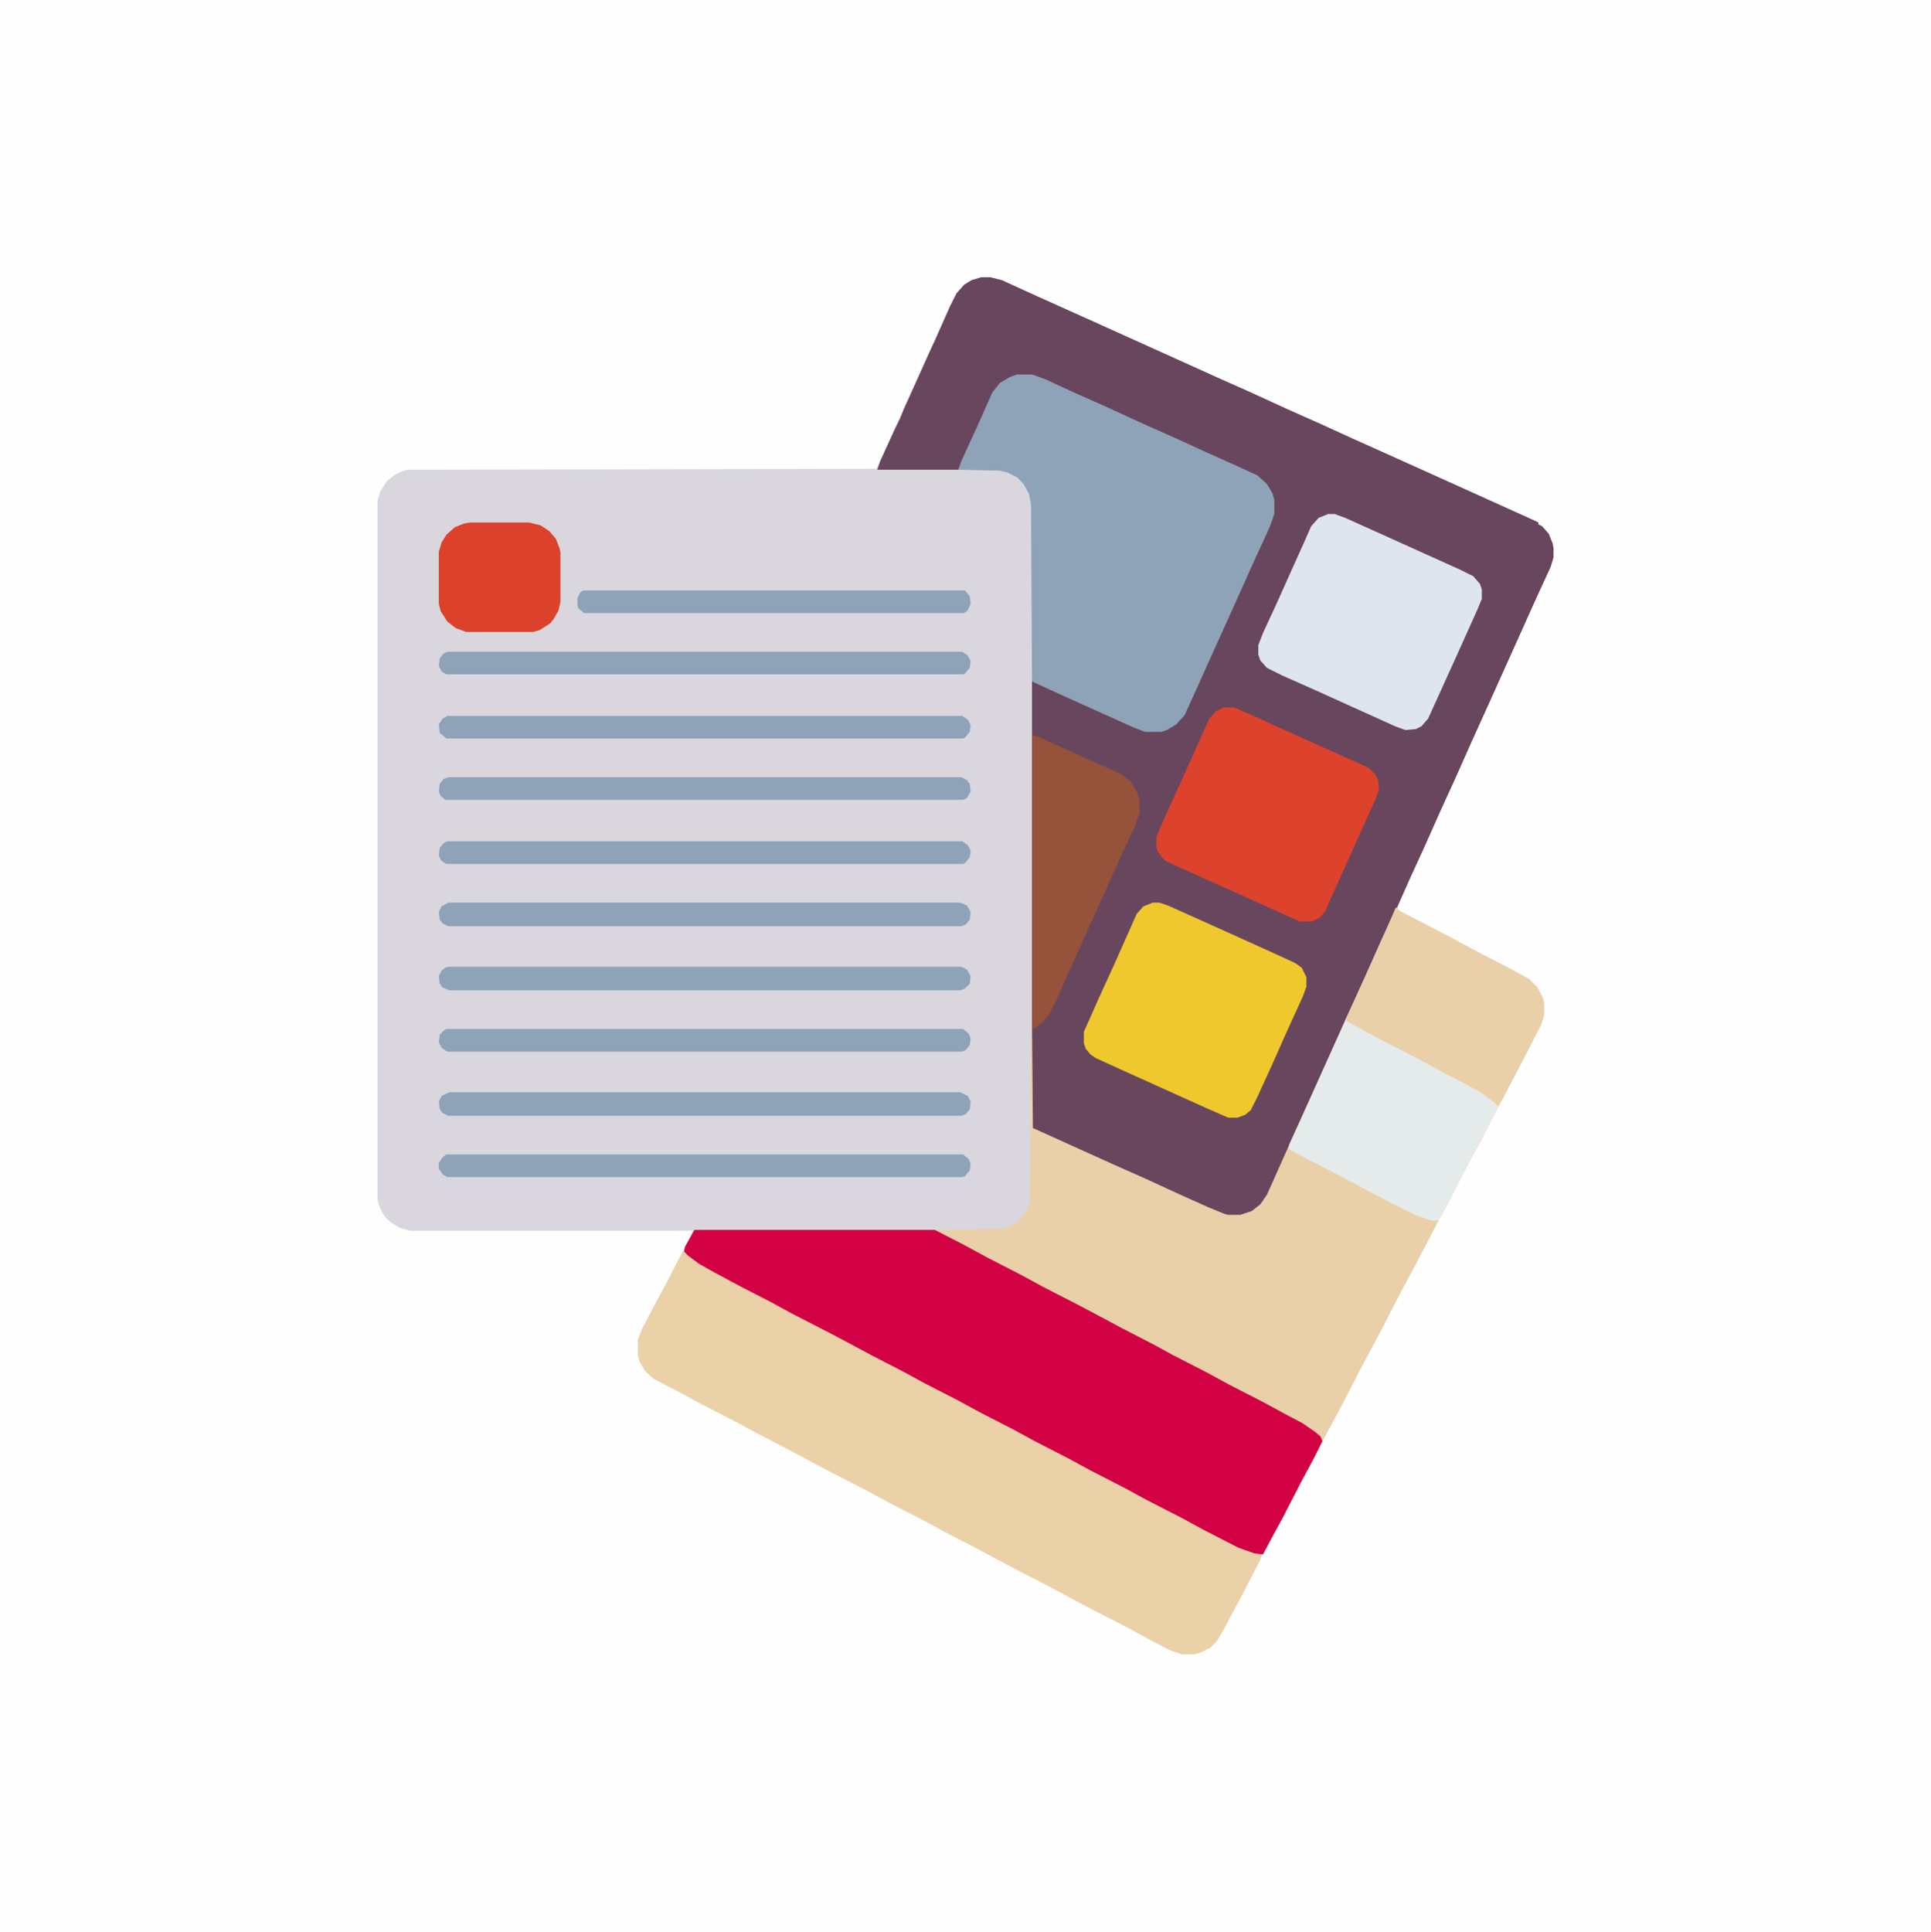 <?xml version="1.0" encoding="UTF-8"?>
<svg version="1.1" viewBox="0 0 2047 2048" width="4675" height="4676" xmlns="http://www.w3.org/2000/svg">
<path transform="translate(0)" d="m0 0h2047v2048h-2047z" fill="#FEFEFE"/>
<path transform="translate(1040,294)" d="m0 0h10l12 3 35 16 29 13 40 18 82 37 42 19 36 16 37 17 36 16 35 16 29 13 40 18 82 37 42 19 4 2v2l4 2 7 8 4 10 1 5v10l-3 10-17 37-13 29-36 80-19 42-16 36-16 35-16 36-16 35-13 29v5l37 19 19 10 28 15 33 17 22 12 9 9 6 12 1 5v12l-3 10-19 37-10 19-12 23-10 19-15 29-12 22-19 37-12 22-15 29-10 19-15 28-17 33-10 19-15 28-17 33-10 19-15 28-19 37-10 19-12 23-12 22-9 17h-9l-17-6-20-10-22-12-37-19-19-10-28-15-33-17-22-12-37-19-22-12-37-19-22-12-37-19-22-12-37-19-22-12-37-19-19-10-28-15-33-17-22-12-16-9-12-9-4-5 1-5 9-17h-300l-11-3-10-6-7-7-5-10-2-7v-741l3-10 7-11 9-7 9-4 4-1 497-1 7-14 20-45 16-35 13-29 6-13 16-36 7-14 8-9 8-5z" fill="#D9D7DD"/>
<path transform="translate(1040,294)" d="m0 0h10l12 3 35 16 29 13 40 18 82 37 42 19 36 16 37 17 36 16 35 16 29 13 40 18 82 37 42 19 4 2v2l4 2 7 8 4 10 1 5v10l-3 10-17 37-13 29-36 80-19 42-16 36-16 35-16 36-16 35-16 36-19 42-16 36-17 37-18 40-19 42-16 36-19 42-12 27-7 9-9 7-12 4h-13l-12-4-35-16-36-16-37-17-36-16-35-16-16-7-1-1v-474l23 10 37 17 56 25 4 1h17l12-5 10-9 8-16 16-35 16-36 16-35 13-29 18-40 9-21 1-4v-15l-4-11-6-8-7-6-19-9-36-16-37-17-36-16-35-16-29-13-40-18-7-2h-16l-12 5-8 6-7 11-16 36-16 35-3 7h-86l3-9 16-35 5-10 4-10 27-60 6-13 16-36 7-14 8-9 8-5z" fill="#68465D"/>
<path transform="translate(1480,962)" d="m0 0 4 4 35 18 19 10 28 15 33 17 22 12 9 9 6 12 1 5v12l-3 10-19 37-10 19-12 23-10 19-15 29-12 22-19 37-12 22-15 29-10 19-15 28-17 33-10 19-15 28-17 33-10 19-13 24-3-1-5-5-11-8-16-9-27-14-22-12-37-19-22-12-37-19-22-12-37-19-19-10-28-15-33-17-22-12-37-19-22-12-12-6v-1l72-1 12-5 8-7 6-8 3-9 1-183h1l1 105 84 38 36 16 37 17 29 13 17 7 4 1h13l12-4 9-7 7-10 30-67 18-40 19-42 16-36 13-28 13-29 19-42z" fill="#E9D0A8"/>
<path transform="translate(736,1304)" d="m0 0h255l33 17 22 12 37 19 22 12 37 19 19 10 28 15 33 17 22 12 37 19 22 12 37 19 22 12 19 10 13 9 6 5 2 5-10 20-12 22-20 39-12 22-9 17h-9l-17-6-20-10-22-12-37-19-19-10-28-15-33-17-22-12-37-19-22-12-37-19-22-12-37-19-22-12-37-19-22-12-37-19-19-10-28-15-33-17-22-12-16-9-12-9-4-5 1-5z" fill="#D20144"/>
<path transform="translate(724,1326)" d="m0 0 5 5 12 9 16 9 28 15 33 17 22 12 37 19 19 10 28 15 33 17 22 12 37 19 22 12 37 19 22 12 37 19 22 12 37 19 22 12 39 20 22 12 37 19 17 6 8 1-2 6-15 29-10 19-15 28-6 10-7 7-10 5-7 2h-13l-12-4-23-12-22-12-37-19-19-10-28-15-31-16-19-10-28-15-33-17-22-12-37-19-22-12-37-19-19-10-28-15-33-17-22-12-37-19-22-12-29-15-9-8-6-10-2-7v-16l4-11 13-25 12-22z" fill="#EAD1A8"/>
<path transform="translate(1078,397)" d="m0 0h16l14 5 28 13 36 16 37 17 36 16 35 16 29 13 24 11 10 9 6 10 2 7v15l-5 14-17 37-13 29-18 40-19 42-13 29-10 22-9 10-10 6-6 2h-17l-13-5-82-37-24-11-1-1-1-187-2-11-6-11-7-7-10-5-8-2-44-1 3-9 17-37 16-36 8-10 10-6z" fill="#8EA2B8"/>
<path transform="translate(1480,962)" d="m0 0 4 4 35 18 19 10 28 15 33 17 22 12 9 9 6 12 1 5v12l-3 10-19 37-10 19-12 23-10 19-15 29-12 22-19 37-12 22h-8l-17-6-28-14-19-10-28-15-31-16-19-10-9-5 1-5 16-35 13-29 18-40 15-33 19-42 16-36 15-33z" fill="#E5EBEB"/>
<path transform="translate(1408,545)" d="m0 0h7l11 4 40 18 82 37 14 7 7 8 2 6v10l-5 12-18 40-19 42-15 33-7 8-6 3-11 1-11-4-84-38-36-16-16-8-7-8-2-6v-10l5-13 13-28 13-29 18-40 7-16 8-9z" fill="#DEE5ED"/>
<path transform="translate(1222,957)" d="m0 0h7l9 3 29 13 40 18 42 19 24 11 7 5 5 10v10l-4 11-16 35-16 36-16 35-7 14-6 5-8 3h-10l-25-11-82-37-33-15-6-4-5-6-2-6v-12l16-36 16-35 24-54 7-8z" fill="#EFC82D"/>
<path transform="translate(1297,750)" d="m0 0h11l21 9 35 16 29 13 40 18 18 8 7 7 3 6 1 9-3 10-16 35-12 27-19 42-7 16-6 7-8 4h-13l-29-13-42-19-36-16-35-16-5-5-4-6-1-3v-12l9-21 16-35 13-29 18-40 7-8z" fill="#DD422C"/>
<path transform="translate(1480,962)" d="m0 0 4 4 35 18 19 10 28 15 33 17 22 12 9 9 6 12 1 5v12l-3 10-19 37-10 19-12 23-5 8-5-5-12-9-16-9-25-13-22-12-37-19-19-10-24-13-1-3 17-37 13-29 18-40z" fill="#E9D0A8"/>
<path transform="translate(1094,779)" d="m0 0 9 3 37 17 29 13 20 9 10 8 6 10 3 9v14l-5 14-17 37-13 29-18 40-19 42-16 36-8 16-7 8-8 6-3 1z" fill="#96523B"/>
<path transform="translate(475,1025)" d="m0 0h544l6 3 4 7-1 8-5 5-5 2h-542l-7-3-3-4-1-8 3-6 4-3z" fill="#8EA2B8"/>
<path transform="translate(475,957)" d="m0 0h543l7 3 4 7-1 8-4 5-5 2h-544l-6-3-3-4-1-8 3-6z" fill="#8EA2B8"/>
<path transform="translate(476,1158)" d="m0 0h542l8 4 3 6-1 8-4 5-5 2h-544l-6-3-3-4-1-8 3-6z" fill="#8EA2B8"/>
<path transform="translate(498,554)" d="m0 0h63l12 3 9 6 7 8 4 10 1 5v52l-2 9-5 9-4 5-11 7-7 2h-71l-11-4-9-7-7-11-2-8v-55l3-10 5-8 9-8 10-4z" fill="#DC412C"/>
<path transform="translate(475,824)" d="m0 0h544l6 3 3 4 1 8-4 7-4 2h-549l-5-4-2-5 1-8 4-5z" fill="#8EA2B8"/>
<path transform="translate(473,1224)" d="m0 0h548l6 5 2 5-1 7-5 6-3 1h-546l-5-3-4-6v-6l4-6z" fill="#8EA2B8"/>
<path transform="translate(473,1091)" d="m0 0h548l6 5 2 5-1 7-4 5-4 2h-546l-6-4-3-6 1-8 5-5z" fill="#8EA2B8"/>
<path transform="translate(474,892)" d="m0 0h546l6 4 3 6-1 7-5 6-2 1h-548l-5-3-3-6 1-8 4-5z" fill="#8EA2B8"/>
<path transform="translate(474,759)" d="m0 0h546l6 4 3 6-1 7-5 6-2 1h-548l-7-6-1-9 4-6z" fill="#8EA2B8"/>
<path transform="translate(474,691)" d="m0 0h546l6 4 3 6-1 7-5 6-2 1h-548l-5-3-3-6 1-8 4-5z" fill="#8EA2B8"/>
<path transform="translate(618,626)" d="m0 0h405l5 6 1 8-3 7-4 3h-403l-6-5-1-3v-8l3-6z" fill="#8EA2B8"/>
</svg>

